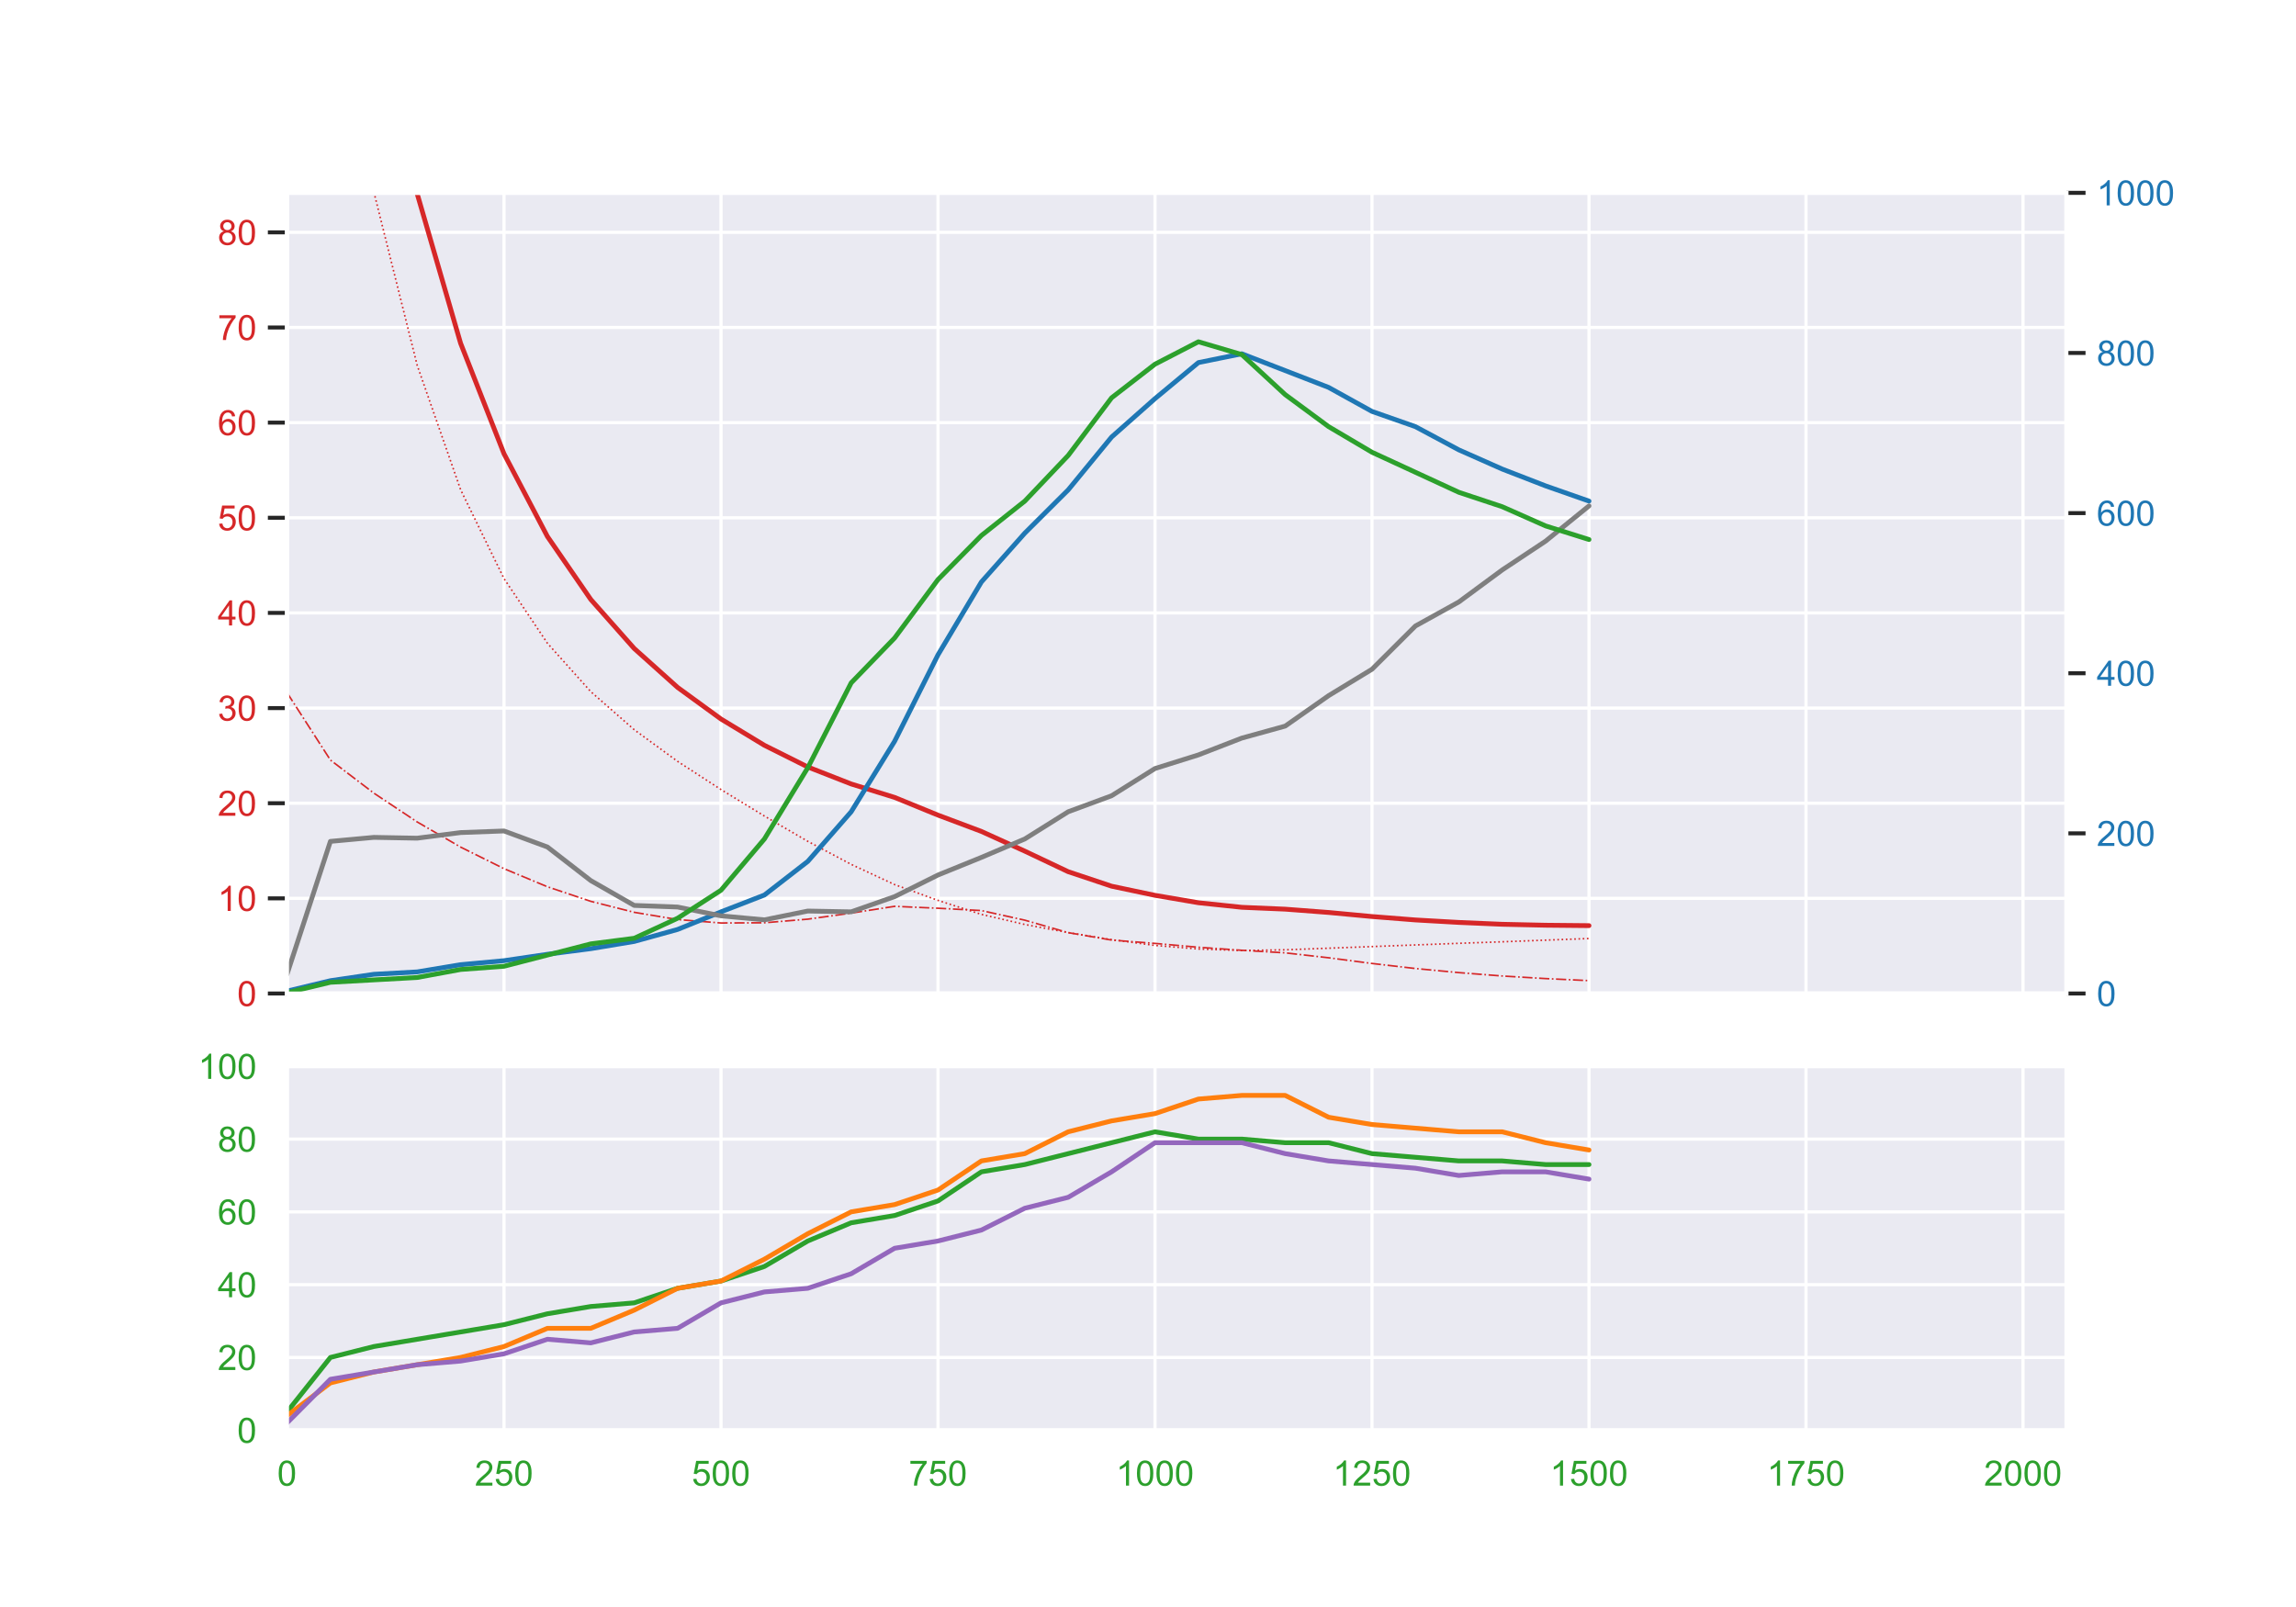 <?xml version="1.0" encoding="utf-8" standalone="no"?>
<!DOCTYPE svg PUBLIC "-//W3C//DTD SVG 1.1//EN"
  "http://www.w3.org/Graphics/SVG/1.1/DTD/svg11.dtd">
<!-- Created with matplotlib (https://matplotlib.org/) -->
<svg height="504pt" version="1.1" viewBox="0 0 720 504" width="720pt" xmlns="http://www.w3.org/2000/svg" xmlns:xlink="http://www.w3.org/1999/xlink">
 <defs>
  <style type="text/css">
*{stroke-linecap:butt;stroke-linejoin:round;white-space:pre;}
  </style>
 </defs>
 <g id="figure_1">
  <g id="patch_1">
   <path d="M 0 504 
L 720 504 
L 720 0 
L 0 0 
z
" style="fill:#ffffff;"/>
  </g>
  <g id="axes_1">
   <g id="patch_2">
    <path d="M 90 311.591 
L 648 311.591 
L 648 60.48 
L 90 60.48 
z
" style="fill:#eaeaf2;"/>
   </g>
   <g id="matplotlib.axis_1">
    <g id="xtick_1">
     <g id="line2d_1">
      <path clip-path="url(#p4b5354a1f8)" d="M 90 311.591 
L 90 60.48 
" style="fill:none;stroke:#ffffff;stroke-linecap:round;"/>
     </g>
    </g>
    <g id="xtick_2">
     <g id="line2d_2">
      <path clip-path="url(#p4b5354a1f8)" d="M 158.049 311.591 
L 158.049 60.48 
" style="fill:none;stroke:#ffffff;stroke-linecap:round;"/>
     </g>
    </g>
    <g id="xtick_3">
     <g id="line2d_3">
      <path clip-path="url(#p4b5354a1f8)" d="M 226.098 311.591 
L 226.098 60.48 
" style="fill:none;stroke:#ffffff;stroke-linecap:round;"/>
     </g>
    </g>
    <g id="xtick_4">
     <g id="line2d_4">
      <path clip-path="url(#p4b5354a1f8)" d="M 294.146 311.591 
L 294.146 60.48 
" style="fill:none;stroke:#ffffff;stroke-linecap:round;"/>
     </g>
    </g>
    <g id="xtick_5">
     <g id="line2d_5">
      <path clip-path="url(#p4b5354a1f8)" d="M 362.195 311.591 
L 362.195 60.48 
" style="fill:none;stroke:#ffffff;stroke-linecap:round;"/>
     </g>
    </g>
    <g id="xtick_6">
     <g id="line2d_6">
      <path clip-path="url(#p4b5354a1f8)" d="M 430.244 311.591 
L 430.244 60.48 
" style="fill:none;stroke:#ffffff;stroke-linecap:round;"/>
     </g>
    </g>
    <g id="xtick_7">
     <g id="line2d_7">
      <path clip-path="url(#p4b5354a1f8)" d="M 498.293 311.591 
L 498.293 60.48 
" style="fill:none;stroke:#ffffff;stroke-linecap:round;"/>
     </g>
    </g>
    <g id="xtick_8">
     <g id="line2d_8">
      <path clip-path="url(#p4b5354a1f8)" d="M 566.341 311.591 
L 566.341 60.48 
" style="fill:none;stroke:#ffffff;stroke-linecap:round;"/>
     </g>
    </g>
    <g id="xtick_9">
     <g id="line2d_9">
      <path clip-path="url(#p4b5354a1f8)" d="M 634.39 311.591 
L 634.39 60.48 
" style="fill:none;stroke:#ffffff;stroke-linecap:round;"/>
     </g>
    </g>
   </g>
   <g id="matplotlib.axis_2">
    <g id="ytick_1">
     <g id="line2d_10">
      <path clip-path="url(#p4b5354a1f8)" d="M 90 311.591 
L 648 311.591 
" style="fill:none;stroke:#ffffff;stroke-linecap:round;"/>
     </g>
     <g id="line2d_11">
      <defs>
       <path d="M 0 0 
L -6 0 
" id="m343a6e1849" style="stroke:#262626;stroke-width:1.25;"/>
      </defs>
      <g>
       <use style="fill:#262626;stroke:#262626;stroke-width:1.25;" x="90" xlink:href="#m343a6e1849" y="311.591"/>
      </g>
     </g>
     <g id="text_1">
      <!-- 0 -->
      <defs>
       <path d="M 4.156 35.297 
Q 4.156 48 6.766 55.734 
Q 9.375 63.484 14.516 67.672 
Q 19.672 71.875 27.484 71.875 
Q 33.25 71.875 37.594 69.547 
Q 41.938 67.234 44.766 62.859 
Q 47.609 58.5 49.219 52.219 
Q 50.828 45.953 50.828 35.297 
Q 50.828 22.703 48.234 14.969 
Q 45.656 7.234 40.5 3 
Q 35.359 -1.219 27.484 -1.219 
Q 17.141 -1.219 11.234 6.203 
Q 4.156 15.141 4.156 35.297 
z
M 13.188 35.297 
Q 13.188 17.672 17.312 11.828 
Q 21.438 6 27.484 6 
Q 33.547 6 37.672 11.859 
Q 41.797 17.719 41.797 35.297 
Q 41.797 52.984 37.672 58.781 
Q 33.547 64.594 27.391 64.594 
Q 21.344 64.594 17.719 59.469 
Q 13.188 52.938 13.188 35.297 
z
" id="ArialMT-48"/>
      </defs>
      <g style="fill:#d62728;" transform="translate(74.383 315.527)scale(0.11 -0.11)">
       <use xlink:href="#ArialMT-48"/>
      </g>
     </g>
    </g>
    <g id="ytick_2">
     <g id="line2d_12">
      <path clip-path="url(#p4b5354a1f8)" d="M 90 281.75 
L 648 281.75 
" style="fill:none;stroke:#ffffff;stroke-linecap:round;"/>
     </g>
     <g id="line2d_13">
      <g>
       <use style="fill:#262626;stroke:#262626;stroke-width:1.25;" x="90" xlink:href="#m343a6e1849" y="281.75"/>
      </g>
     </g>
     <g id="text_2">
      <!-- 10 -->
      <defs>
       <path d="M 37.25 0 
L 28.469 0 
L 28.469 56 
Q 25.297 52.984 20.141 49.953 
Q 14.984 46.922 10.891 45.406 
L 10.891 53.906 
Q 18.266 57.375 23.781 62.297 
Q 29.297 67.234 31.594 71.875 
L 37.25 71.875 
z
" id="ArialMT-49"/>
      </defs>
      <g style="fill:#d62728;" transform="translate(68.266 285.687)scale(0.11 -0.11)">
       <use xlink:href="#ArialMT-49"/>
       <use x="55.615" xlink:href="#ArialMT-48"/>
      </g>
     </g>
    </g>
    <g id="ytick_3">
     <g id="line2d_14">
      <path clip-path="url(#p4b5354a1f8)" d="M 90 251.91 
L 648 251.91 
" style="fill:none;stroke:#ffffff;stroke-linecap:round;"/>
     </g>
     <g id="line2d_15">
      <g>
       <use style="fill:#262626;stroke:#262626;stroke-width:1.25;" x="90" xlink:href="#m343a6e1849" y="251.91"/>
      </g>
     </g>
     <g id="text_3">
      <!-- 20 -->
      <defs>
       <path d="M 50.344 8.453 
L 50.344 0 
L 3.031 0 
Q 2.938 3.172 4.047 6.109 
Q 5.859 10.938 9.828 15.625 
Q 13.812 20.312 21.344 26.469 
Q 33.016 36.031 37.109 41.625 
Q 41.219 47.219 41.219 52.203 
Q 41.219 57.422 37.469 61 
Q 33.734 64.594 27.734 64.594 
Q 21.391 64.594 17.578 60.781 
Q 13.766 56.984 13.719 50.25 
L 4.688 51.172 
Q 5.609 61.281 11.656 66.578 
Q 17.719 71.875 27.938 71.875 
Q 38.234 71.875 44.234 66.156 
Q 50.25 60.453 50.25 52 
Q 50.25 47.703 48.484 43.547 
Q 46.734 39.406 42.656 34.812 
Q 38.578 30.219 29.109 22.219 
Q 21.188 15.578 18.938 13.203 
Q 16.703 10.844 15.234 8.453 
z
" id="ArialMT-50"/>
      </defs>
      <g style="fill:#d62728;" transform="translate(68.266 255.846)scale(0.11 -0.11)">
       <use xlink:href="#ArialMT-50"/>
       <use x="55.615" xlink:href="#ArialMT-48"/>
      </g>
     </g>
    </g>
    <g id="ytick_4">
     <g id="line2d_16">
      <path clip-path="url(#p4b5354a1f8)" d="M 90 222.069 
L 648 222.069 
" style="fill:none;stroke:#ffffff;stroke-linecap:round;"/>
     </g>
     <g id="line2d_17">
      <g>
       <use style="fill:#262626;stroke:#262626;stroke-width:1.25;" x="90" xlink:href="#m343a6e1849" y="222.069"/>
      </g>
     </g>
     <g id="text_4">
      <!-- 30 -->
      <defs>
       <path d="M 4.203 18.891 
L 12.984 20.062 
Q 14.5 12.594 18.141 9.297 
Q 21.781 6 27 6 
Q 33.203 6 37.469 10.297 
Q 41.75 14.594 41.75 20.953 
Q 41.75 27 37.797 30.922 
Q 33.844 34.859 27.734 34.859 
Q 25.25 34.859 21.531 33.891 
L 22.516 41.609 
Q 23.391 41.5 23.922 41.5 
Q 29.547 41.5 34.031 44.422 
Q 38.531 47.359 38.531 53.469 
Q 38.531 58.297 35.25 61.469 
Q 31.984 64.656 26.812 64.656 
Q 21.688 64.656 18.266 61.422 
Q 14.844 58.203 13.875 51.766 
L 5.078 53.328 
Q 6.688 62.156 12.391 67.016 
Q 18.109 71.875 26.609 71.875 
Q 32.469 71.875 37.391 69.359 
Q 42.328 66.844 44.938 62.5 
Q 47.562 58.156 47.562 53.266 
Q 47.562 48.641 45.062 44.828 
Q 42.578 41.016 37.703 38.766 
Q 44.047 37.312 47.562 32.688 
Q 51.078 28.078 51.078 21.141 
Q 51.078 11.766 44.234 5.25 
Q 37.406 -1.266 26.953 -1.266 
Q 17.531 -1.266 11.297 4.344 
Q 5.078 9.969 4.203 18.891 
z
" id="ArialMT-51"/>
      </defs>
      <g style="fill:#d62728;" transform="translate(68.266 226.006)scale(0.11 -0.11)">
       <use xlink:href="#ArialMT-51"/>
       <use x="55.615" xlink:href="#ArialMT-48"/>
      </g>
     </g>
    </g>
    <g id="ytick_5">
     <g id="line2d_18">
      <path clip-path="url(#p4b5354a1f8)" d="M 90 192.229 
L 648 192.229 
" style="fill:none;stroke:#ffffff;stroke-linecap:round;"/>
     </g>
     <g id="line2d_19">
      <g>
       <use style="fill:#262626;stroke:#262626;stroke-width:1.25;" x="90" xlink:href="#m343a6e1849" y="192.229"/>
      </g>
     </g>
     <g id="text_5">
      <!-- 40 -->
      <defs>
       <path d="M 32.328 0 
L 32.328 17.141 
L 1.266 17.141 
L 1.266 25.203 
L 33.938 71.578 
L 41.109 71.578 
L 41.109 25.203 
L 50.781 25.203 
L 50.781 17.141 
L 41.109 17.141 
L 41.109 0 
z
M 32.328 25.203 
L 32.328 57.469 
L 9.906 25.203 
z
" id="ArialMT-52"/>
      </defs>
      <g style="fill:#d62728;" transform="translate(68.266 196.166)scale(0.11 -0.11)">
       <use xlink:href="#ArialMT-52"/>
       <use x="55.615" xlink:href="#ArialMT-48"/>
      </g>
     </g>
    </g>
    <g id="ytick_6">
     <g id="line2d_20">
      <path clip-path="url(#p4b5354a1f8)" d="M 90 162.388 
L 648 162.388 
" style="fill:none;stroke:#ffffff;stroke-linecap:round;"/>
     </g>
     <g id="line2d_21">
      <g>
       <use style="fill:#262626;stroke:#262626;stroke-width:1.25;" x="90" xlink:href="#m343a6e1849" y="162.388"/>
      </g>
     </g>
     <g id="text_6">
      <!-- 50 -->
      <defs>
       <path d="M 4.156 18.75 
L 13.375 19.531 
Q 14.406 12.797 18.141 9.391 
Q 21.875 6 27.156 6 
Q 33.5 6 37.891 10.781 
Q 42.281 15.578 42.281 23.484 
Q 42.281 31 38.062 35.344 
Q 33.844 39.703 27 39.703 
Q 22.75 39.703 19.328 37.766 
Q 15.922 35.844 13.969 32.766 
L 5.719 33.844 
L 12.641 70.609 
L 48.25 70.609 
L 48.25 62.203 
L 19.672 62.203 
L 15.828 42.969 
Q 22.266 47.469 29.344 47.469 
Q 38.719 47.469 45.156 40.969 
Q 51.609 34.469 51.609 24.266 
Q 51.609 14.547 45.953 7.469 
Q 39.062 -1.219 27.156 -1.219 
Q 17.391 -1.219 11.203 4.25 
Q 5.031 9.719 4.156 18.75 
z
" id="ArialMT-53"/>
      </defs>
      <g style="fill:#d62728;" transform="translate(68.266 166.325)scale(0.11 -0.11)">
       <use xlink:href="#ArialMT-53"/>
       <use x="55.615" xlink:href="#ArialMT-48"/>
      </g>
     </g>
    </g>
    <g id="ytick_7">
     <g id="line2d_22">
      <path clip-path="url(#p4b5354a1f8)" d="M 90 132.548 
L 648 132.548 
" style="fill:none;stroke:#ffffff;stroke-linecap:round;"/>
     </g>
     <g id="line2d_23">
      <g>
       <use style="fill:#262626;stroke:#262626;stroke-width:1.25;" x="90" xlink:href="#m343a6e1849" y="132.548"/>
      </g>
     </g>
     <g id="text_7">
      <!-- 60 -->
      <defs>
       <path d="M 49.75 54.047 
L 41.016 53.375 
Q 39.844 58.547 37.703 60.891 
Q 34.125 64.656 28.906 64.656 
Q 24.703 64.656 21.531 62.312 
Q 17.391 59.281 14.984 53.469 
Q 12.594 47.656 12.5 36.922 
Q 15.672 41.75 20.266 44.094 
Q 24.859 46.438 29.891 46.438 
Q 38.672 46.438 44.844 39.969 
Q 51.031 33.5 51.031 23.25 
Q 51.031 16.5 48.125 10.719 
Q 45.219 4.938 40.141 1.859 
Q 35.062 -1.219 28.609 -1.219 
Q 17.625 -1.219 10.688 6.859 
Q 3.766 14.938 3.766 33.5 
Q 3.766 54.25 11.422 63.672 
Q 18.109 71.875 29.438 71.875 
Q 37.891 71.875 43.281 67.141 
Q 48.688 62.406 49.75 54.047 
z
M 13.875 23.188 
Q 13.875 18.656 15.797 14.5 
Q 17.719 10.359 21.188 8.172 
Q 24.656 6 28.469 6 
Q 34.031 6 38.031 10.484 
Q 42.047 14.984 42.047 22.703 
Q 42.047 30.125 38.078 34.391 
Q 34.125 38.672 28.125 38.672 
Q 22.172 38.672 18.016 34.391 
Q 13.875 30.125 13.875 23.188 
z
" id="ArialMT-54"/>
      </defs>
      <g style="fill:#d62728;" transform="translate(68.266 136.485)scale(0.11 -0.11)">
       <use xlink:href="#ArialMT-54"/>
       <use x="55.615" xlink:href="#ArialMT-48"/>
      </g>
     </g>
    </g>
    <g id="ytick_8">
     <g id="line2d_24">
      <path clip-path="url(#p4b5354a1f8)" d="M 90 102.707 
L 648 102.707 
" style="fill:none;stroke:#ffffff;stroke-linecap:round;"/>
     </g>
     <g id="line2d_25">
      <g>
       <use style="fill:#262626;stroke:#262626;stroke-width:1.25;" x="90" xlink:href="#m343a6e1849" y="102.707"/>
      </g>
     </g>
     <g id="text_8">
      <!-- 70 -->
      <defs>
       <path d="M 4.734 62.203 
L 4.734 70.656 
L 51.078 70.656 
L 51.078 63.812 
Q 44.234 56.547 37.516 44.484 
Q 30.812 32.422 27.156 19.672 
Q 24.516 10.688 23.781 0 
L 14.75 0 
Q 14.891 8.453 18.062 20.406 
Q 21.234 32.375 27.172 43.484 
Q 33.109 54.594 39.797 62.203 
z
" id="ArialMT-55"/>
      </defs>
      <g style="fill:#d62728;" transform="translate(68.266 106.644)scale(0.11 -0.11)">
       <use xlink:href="#ArialMT-55"/>
       <use x="55.615" xlink:href="#ArialMT-48"/>
      </g>
     </g>
    </g>
    <g id="ytick_9">
     <g id="line2d_26">
      <path clip-path="url(#p4b5354a1f8)" d="M 90 72.867 
L 648 72.867 
" style="fill:none;stroke:#ffffff;stroke-linecap:round;"/>
     </g>
     <g id="line2d_27">
      <g>
       <use style="fill:#262626;stroke:#262626;stroke-width:1.25;" x="90" xlink:href="#m343a6e1849" y="72.867"/>
      </g>
     </g>
     <g id="text_9">
      <!-- 80 -->
      <defs>
       <path d="M 17.672 38.812 
Q 12.203 40.828 9.562 44.531 
Q 6.938 48.25 6.938 53.422 
Q 6.938 61.234 12.547 66.547 
Q 18.172 71.875 27.484 71.875 
Q 36.859 71.875 42.578 66.422 
Q 48.297 60.984 48.297 53.172 
Q 48.297 48.188 45.672 44.5 
Q 43.062 40.828 37.75 38.812 
Q 44.344 36.672 47.781 31.875 
Q 51.219 27.094 51.219 20.453 
Q 51.219 11.281 44.719 5.031 
Q 38.234 -1.219 27.641 -1.219 
Q 17.047 -1.219 10.547 5.047 
Q 4.047 11.328 4.047 20.703 
Q 4.047 27.688 7.594 32.391 
Q 11.141 37.109 17.672 38.812 
z
M 15.922 53.719 
Q 15.922 48.641 19.188 45.406 
Q 22.469 42.188 27.688 42.188 
Q 32.766 42.188 36.016 45.375 
Q 39.266 48.578 39.266 53.219 
Q 39.266 58.062 35.906 61.359 
Q 32.562 64.656 27.594 64.656 
Q 22.562 64.656 19.234 61.422 
Q 15.922 58.203 15.922 53.719 
z
M 13.094 20.656 
Q 13.094 16.891 14.875 13.375 
Q 16.656 9.859 20.172 7.922 
Q 23.688 6 27.734 6 
Q 34.031 6 38.125 10.047 
Q 42.234 14.109 42.234 20.359 
Q 42.234 26.703 38.016 30.859 
Q 33.797 35.016 27.438 35.016 
Q 21.234 35.016 17.156 30.906 
Q 13.094 26.812 13.094 20.656 
z
" id="ArialMT-56"/>
      </defs>
      <g style="fill:#d62728;" transform="translate(68.266 76.804)scale(0.11 -0.11)">
       <use xlink:href="#ArialMT-56"/>
       <use x="55.615" xlink:href="#ArialMT-48"/>
      </g>
     </g>
    </g>
   </g>
   <g id="line2d_28">
    <path clip-path="url(#p4b5354a1f8)" d="M 117.589 -1 
L 130.829 60.778 
L 144.439 107.655 
L 158.049 142.31 
L 171.659 168.251 
L 185.268 188.018 
L 198.878 203.383 
L 212.488 215.592 
L 226.098 225.509 
L 239.707 233.75 
L 253.317 240.548 
L 266.927 245.875 
L 280.537 250.088 
L 294.146 255.648 
L 307.756 260.758 
L 321.366 266.942 
L 334.976 273.391 
L 348.585 277.935 
L 362.195 280.8 
L 375.805 283.124 
L 389.415 284.558 
L 403.024 285.138 
L 416.634 286.175 
L 430.244 287.45 
L 443.854 288.523 
L 457.463 289.298 
L 471.073 289.88 
L 484.683 290.176 
L 498.293 290.306 
" style="fill:none;stroke:#d62728;stroke-linecap:round;stroke-width:1.5;"/>
   </g>
   <g id="line2d_29">
    <path clip-path="url(#p4b5354a1f8)" d="M 105.889 -1 
L 117.22 60.127 
L 130.829 114.582 
L 144.439 153.577 
L 158.049 181.463 
L 171.659 201.732 
L 185.268 216.927 
L 198.878 228.85 
L 212.488 238.786 
L 226.098 247.624 
L 239.707 255.933 
L 253.317 263.865 
L 266.927 271.087 
L 280.537 277.427 
L 294.146 282.389 
L 307.756 286.774 
L 321.366 289.94 
L 334.976 292.477 
L 348.585 294.695 
L 362.195 296.513 
L 375.805 297.632 
L 389.415 298.112 
L 403.024 297.887 
L 416.634 297.382 
L 430.244 296.872 
L 443.854 296.363 
L 457.463 295.851 
L 471.073 295.373 
L 484.683 294.856 
L 498.293 294.346 
" style="fill:none;stroke:#d62728;stroke-dasharray:0.5,0.825;stroke-dashoffset:0;stroke-width:0.5;"/>
   </g>
   <g id="line2d_30">
    <path clip-path="url(#p4b5354a1f8)" d="M 90 217.222 
L 103.61 238.371 
L 117.22 248.737 
L 130.829 257.787 
L 144.439 265.669 
L 158.049 272.437 
L 171.659 278.11 
L 185.268 282.682 
L 198.878 286.123 
L 212.488 288.396 
L 226.098 289.475 
L 239.707 289.407 
L 253.317 288.274 
L 266.927 286.379 
L 280.537 284.252 
L 294.146 284.849 
L 307.756 285.575 
L 321.366 288.592 
L 334.976 292.504 
L 348.585 294.83 
L 362.195 295.878 
L 375.805 297.083 
L 389.415 298.036 
L 403.024 298.842 
L 416.634 300.383 
L 430.244 302.169 
L 443.854 303.751 
L 457.463 305.037 
L 471.073 306.098 
L 484.683 306.911 
L 498.293 307.551 
" style="fill:none;stroke:#d62728;stroke-dasharray:3.2,0.8,0.5,0.8;stroke-dashoffset:0;stroke-width:0.5;"/>
   </g>
   <g id="patch_3">
    <path d="M 90 311.591 
L 90 60.48 
" style="fill:none;stroke:#ffffff;stroke-linecap:square;stroke-linejoin:miter;stroke-width:1.25;"/>
   </g>
   <g id="patch_4">
    <path d="M 648 311.591 
L 648 60.48 
" style="fill:none;stroke:#ffffff;stroke-linecap:square;stroke-linejoin:miter;stroke-width:1.25;"/>
   </g>
   <g id="patch_5">
    <path d="M 90 311.591 
L 648 311.591 
" style="fill:none;stroke:#ffffff;stroke-linecap:square;stroke-linejoin:miter;stroke-width:1.25;"/>
   </g>
   <g id="patch_6">
    <path d="M 90 60.48 
L 648 60.48 
" style="fill:none;stroke:#ffffff;stroke-linecap:square;stroke-linejoin:miter;stroke-width:1.25;"/>
   </g>
  </g>
  <g id="axes_2">
   <g id="matplotlib.axis_3">
    <g id="ytick_10">
     <g id="line2d_31">
      <defs>
       <path d="M 0 0 
L 6 0 
" id="ma602eae05c" style="stroke:#262626;stroke-width:1.25;"/>
      </defs>
      <g>
       <use style="fill:#262626;stroke:#262626;stroke-width:1.25;" x="648" xlink:href="#ma602eae05c" y="311.591"/>
      </g>
     </g>
     <g id="text_10">
      <!-- 0 -->
      <g style="fill:#1f77b4;" transform="translate(657.5 315.527)scale(0.11 -0.11)">
       <use xlink:href="#ArialMT-48"/>
      </g>
     </g>
    </g>
    <g id="ytick_11">
     <g id="line2d_32">
      <g>
       <use style="fill:#262626;stroke:#262626;stroke-width:1.25;" x="648" xlink:href="#ma602eae05c" y="261.368"/>
      </g>
     </g>
     <g id="text_11">
      <!-- 200 -->
      <g style="fill:#1f77b4;" transform="translate(657.5 265.305)scale(0.11 -0.11)">
       <use xlink:href="#ArialMT-50"/>
       <use x="55.615" xlink:href="#ArialMT-48"/>
       <use x="111.23" xlink:href="#ArialMT-48"/>
      </g>
     </g>
    </g>
    <g id="ytick_12">
     <g id="line2d_33">
      <g>
       <use style="fill:#262626;stroke:#262626;stroke-width:1.25;" x="648" xlink:href="#ma602eae05c" y="211.146"/>
      </g>
     </g>
     <g id="text_12">
      <!-- 400 -->
      <g style="fill:#1f77b4;" transform="translate(657.5 215.083)scale(0.11 -0.11)">
       <use xlink:href="#ArialMT-52"/>
       <use x="55.615" xlink:href="#ArialMT-48"/>
       <use x="111.23" xlink:href="#ArialMT-48"/>
      </g>
     </g>
    </g>
    <g id="ytick_13">
     <g id="line2d_34">
      <g>
       <use style="fill:#262626;stroke:#262626;stroke-width:1.25;" x="648" xlink:href="#ma602eae05c" y="160.924"/>
      </g>
     </g>
     <g id="text_13">
      <!-- 600 -->
      <g style="fill:#1f77b4;" transform="translate(657.5 164.861)scale(0.11 -0.11)">
       <use xlink:href="#ArialMT-54"/>
       <use x="55.615" xlink:href="#ArialMT-48"/>
       <use x="111.23" xlink:href="#ArialMT-48"/>
      </g>
     </g>
    </g>
    <g id="ytick_14">
     <g id="line2d_35">
      <g>
       <use style="fill:#262626;stroke:#262626;stroke-width:1.25;" x="648" xlink:href="#ma602eae05c" y="110.702"/>
      </g>
     </g>
     <g id="text_14">
      <!-- 800 -->
      <g style="fill:#1f77b4;" transform="translate(657.5 114.639)scale(0.11 -0.11)">
       <use xlink:href="#ArialMT-56"/>
       <use x="55.615" xlink:href="#ArialMT-48"/>
       <use x="111.23" xlink:href="#ArialMT-48"/>
      </g>
     </g>
    </g>
    <g id="ytick_15">
     <g id="line2d_36">
      <g>
       <use style="fill:#262626;stroke:#262626;stroke-width:1.25;" x="648" xlink:href="#ma602eae05c" y="60.48"/>
      </g>
     </g>
     <g id="text_15">
      <!-- 1000 -->
      <g style="fill:#1f77b4;" transform="translate(657.5 64.417)scale(0.11 -0.11)">
       <use xlink:href="#ArialMT-49"/>
       <use x="55.615" xlink:href="#ArialMT-48"/>
       <use x="111.23" xlink:href="#ArialMT-48"/>
       <use x="166.846" xlink:href="#ArialMT-48"/>
      </g>
     </g>
    </g>
   </g>
   <g id="line2d_37">
    <path clip-path="url(#p4b5354a1f8)" d="M 90 310.837 
L 103.61 307.573 
L 117.22 305.564 
L 130.829 304.811 
L 144.439 302.551 
L 158.049 301.295 
L 171.659 299.286 
L 185.268 297.528 
L 198.878 295.268 
L 212.488 291.502 
L 226.098 285.977 
L 239.707 280.704 
L 253.317 270.157 
L 266.927 254.588 
L 280.537 232.491 
L 294.146 205.371 
L 307.756 182.52 
L 321.366 167.202 
L 334.976 153.642 
L 348.585 137.069 
L 362.195 125.015 
L 375.805 113.715 
L 389.415 110.953 
L 403.024 116.227 
L 416.634 121.5 
L 430.244 129.033 
L 443.854 133.804 
L 457.463 141.086 
L 471.073 147.113 
L 484.683 152.386 
L 498.293 157.158 
" style="fill:none;stroke:#1f77b4;stroke-linecap:round;stroke-width:1.5;"/>
   </g>
   <g id="line2d_38">
    <path clip-path="url(#p4b5354a1f8)" d="M 90 305.564 
L 103.61 263.88 
L 117.22 262.624 
L 130.829 262.875 
L 144.439 261.117 
L 158.049 260.615 
L 171.659 265.637 
L 185.268 276.184 
L 198.878 283.968 
L 212.488 284.471 
L 226.098 287.233 
L 239.707 288.488 
L 253.317 285.726 
L 266.927 285.977 
L 280.537 281.206 
L 294.146 274.426 
L 307.756 268.902 
L 321.366 263.126 
L 334.976 254.588 
L 348.585 249.566 
L 362.195 241.029 
L 375.805 236.76 
L 389.415 231.486 
L 403.024 227.72 
L 416.634 218.177 
L 430.244 209.891 
L 443.854 196.331 
L 457.463 188.798 
L 471.073 178.753 
L 484.683 169.713 
L 498.293 158.664 
" style="fill:none;stroke:#7f7f7f;stroke-linecap:round;stroke-width:1.5;"/>
   </g>
   <g id="line2d_39">
    <path clip-path="url(#p4b5354a1f8)" d="M 90 311.339 
L 103.61 308.075 
L 117.22 307.322 
L 130.829 306.568 
L 144.439 304.057 
L 158.049 303.053 
L 171.659 299.537 
L 185.268 296.022 
L 198.878 294.264 
L 212.488 287.986 
L 226.098 279.197 
L 239.707 263.126 
L 253.317 240.777 
L 266.927 214.16 
L 280.537 200.097 
L 294.146 181.766 
L 307.756 167.955 
L 321.366 157.158 
L 334.976 142.844 
L 348.585 124.764 
L 362.195 114.218 
L 375.805 107.187 
L 389.415 111.204 
L 403.024 123.76 
L 416.634 133.804 
L 430.244 141.84 
L 443.854 148.118 
L 457.463 154.395 
L 471.073 158.915 
L 484.683 164.942 
L 498.293 169.211 
" style="fill:none;stroke:#2ca02c;stroke-linecap:round;stroke-width:1.5;"/>
   </g>
   <g id="patch_7">
    <path d="M 90 311.591 
L 90 60.48 
" style="fill:none;stroke:#ffffff;stroke-linecap:square;stroke-linejoin:miter;stroke-width:1.25;"/>
   </g>
   <g id="patch_8">
    <path d="M 648 311.591 
L 648 60.48 
" style="fill:none;stroke:#ffffff;stroke-linecap:square;stroke-linejoin:miter;stroke-width:1.25;"/>
   </g>
   <g id="patch_9">
    <path d="M 90 311.591 
L 648 311.591 
" style="fill:none;stroke:#ffffff;stroke-linecap:square;stroke-linejoin:miter;stroke-width:1.25;"/>
   </g>
   <g id="patch_10">
    <path d="M 90 60.48 
L 648 60.48 
" style="fill:none;stroke:#ffffff;stroke-linecap:square;stroke-linejoin:miter;stroke-width:1.25;"/>
   </g>
  </g>
  <g id="axes_3">
   <g id="patch_11">
    <path d="M 90 448.56 
L 648 448.56 
L 648 334.419 
L 90 334.419 
z
" style="fill:#eaeaf2;"/>
   </g>
   <g id="matplotlib.axis_4">
    <g id="xtick_10">
     <g id="line2d_40">
      <path clip-path="url(#pa6aa641454)" d="M 90 448.56 
L 90 334.419 
" style="fill:none;stroke:#ffffff;stroke-linecap:round;"/>
     </g>
     <g id="text_16">
      <!-- 0 -->
      <g style="fill:#2ca02c;" transform="translate(86.941 465.934)scale(0.11 -0.11)">
       <use xlink:href="#ArialMT-48"/>
      </g>
     </g>
    </g>
    <g id="xtick_11">
     <g id="line2d_41">
      <path clip-path="url(#pa6aa641454)" d="M 158.049 448.56 
L 158.049 334.419 
" style="fill:none;stroke:#ffffff;stroke-linecap:round;"/>
     </g>
     <g id="text_17">
      <!-- 250 -->
      <g style="fill:#2ca02c;" transform="translate(148.873 465.934)scale(0.11 -0.11)">
       <use xlink:href="#ArialMT-50"/>
       <use x="55.615" xlink:href="#ArialMT-53"/>
       <use x="111.23" xlink:href="#ArialMT-48"/>
      </g>
     </g>
    </g>
    <g id="xtick_12">
     <g id="line2d_42">
      <path clip-path="url(#pa6aa641454)" d="M 226.098 448.56 
L 226.098 334.419 
" style="fill:none;stroke:#ffffff;stroke-linecap:round;"/>
     </g>
     <g id="text_18">
      <!-- 500 -->
      <g style="fill:#2ca02c;" transform="translate(216.922 465.934)scale(0.11 -0.11)">
       <use xlink:href="#ArialMT-53"/>
       <use x="55.615" xlink:href="#ArialMT-48"/>
       <use x="111.23" xlink:href="#ArialMT-48"/>
      </g>
     </g>
    </g>
    <g id="xtick_13">
     <g id="line2d_43">
      <path clip-path="url(#pa6aa641454)" d="M 294.146 448.56 
L 294.146 334.419 
" style="fill:none;stroke:#ffffff;stroke-linecap:round;"/>
     </g>
     <g id="text_19">
      <!-- 750 -->
      <g style="fill:#2ca02c;" transform="translate(284.971 465.934)scale(0.11 -0.11)">
       <use xlink:href="#ArialMT-55"/>
       <use x="55.615" xlink:href="#ArialMT-53"/>
       <use x="111.23" xlink:href="#ArialMT-48"/>
      </g>
     </g>
    </g>
    <g id="xtick_14">
     <g id="line2d_44">
      <path clip-path="url(#pa6aa641454)" d="M 362.195 448.56 
L 362.195 334.419 
" style="fill:none;stroke:#ffffff;stroke-linecap:round;"/>
     </g>
     <g id="text_20">
      <!-- 1000 -->
      <g style="fill:#2ca02c;" transform="translate(349.961 465.934)scale(0.11 -0.11)">
       <use xlink:href="#ArialMT-49"/>
       <use x="55.615" xlink:href="#ArialMT-48"/>
       <use x="111.23" xlink:href="#ArialMT-48"/>
       <use x="166.846" xlink:href="#ArialMT-48"/>
      </g>
     </g>
    </g>
    <g id="xtick_15">
     <g id="line2d_45">
      <path clip-path="url(#pa6aa641454)" d="M 430.244 448.56 
L 430.244 334.419 
" style="fill:none;stroke:#ffffff;stroke-linecap:round;"/>
     </g>
     <g id="text_21">
      <!-- 1250 -->
      <g style="fill:#2ca02c;" transform="translate(418.01 465.934)scale(0.11 -0.11)">
       <use xlink:href="#ArialMT-49"/>
       <use x="55.615" xlink:href="#ArialMT-50"/>
       <use x="111.23" xlink:href="#ArialMT-53"/>
       <use x="166.846" xlink:href="#ArialMT-48"/>
      </g>
     </g>
    </g>
    <g id="xtick_16">
     <g id="line2d_46">
      <path clip-path="url(#pa6aa641454)" d="M 498.293 448.56 
L 498.293 334.419 
" style="fill:none;stroke:#ffffff;stroke-linecap:round;"/>
     </g>
     <g id="text_22">
      <!-- 1500 -->
      <g style="fill:#2ca02c;" transform="translate(486.059 465.934)scale(0.11 -0.11)">
       <use xlink:href="#ArialMT-49"/>
       <use x="55.615" xlink:href="#ArialMT-53"/>
       <use x="111.23" xlink:href="#ArialMT-48"/>
       <use x="166.846" xlink:href="#ArialMT-48"/>
      </g>
     </g>
    </g>
    <g id="xtick_17">
     <g id="line2d_47">
      <path clip-path="url(#pa6aa641454)" d="M 566.341 448.56 
L 566.341 334.419 
" style="fill:none;stroke:#ffffff;stroke-linecap:round;"/>
     </g>
     <g id="text_23">
      <!-- 1750 -->
      <g style="fill:#2ca02c;" transform="translate(554.107 465.934)scale(0.11 -0.11)">
       <use xlink:href="#ArialMT-49"/>
       <use x="55.615" xlink:href="#ArialMT-55"/>
       <use x="111.23" xlink:href="#ArialMT-53"/>
       <use x="166.846" xlink:href="#ArialMT-48"/>
      </g>
     </g>
    </g>
    <g id="xtick_18">
     <g id="line2d_48">
      <path clip-path="url(#pa6aa641454)" d="M 634.39 448.56 
L 634.39 334.419 
" style="fill:none;stroke:#ffffff;stroke-linecap:round;"/>
     </g>
     <g id="text_24">
      <!-- 2000 -->
      <g style="fill:#2ca02c;" transform="translate(622.156 465.934)scale(0.11 -0.11)">
       <use xlink:href="#ArialMT-50"/>
       <use x="55.615" xlink:href="#ArialMT-48"/>
       <use x="111.23" xlink:href="#ArialMT-48"/>
       <use x="166.846" xlink:href="#ArialMT-48"/>
      </g>
     </g>
    </g>
   </g>
   <g id="matplotlib.axis_5">
    <g id="ytick_16">
     <g id="line2d_49">
      <path clip-path="url(#pa6aa641454)" d="M 90 448.56 
L 648 448.56 
" style="fill:none;stroke:#ffffff;stroke-linecap:round;"/>
     </g>
     <g id="text_25">
      <!-- 0 -->
      <g style="fill:#2ca02c;" transform="translate(74.383 452.497)scale(0.11 -0.11)">
       <use xlink:href="#ArialMT-48"/>
      </g>
     </g>
    </g>
    <g id="ytick_17">
     <g id="line2d_50">
      <path clip-path="url(#pa6aa641454)" d="M 90 425.732 
L 648 425.732 
" style="fill:none;stroke:#ffffff;stroke-linecap:round;"/>
     </g>
     <g id="text_26">
      <!-- 20 -->
      <g style="fill:#2ca02c;" transform="translate(68.266 429.669)scale(0.11 -0.11)">
       <use xlink:href="#ArialMT-50"/>
       <use x="55.615" xlink:href="#ArialMT-48"/>
      </g>
     </g>
    </g>
    <g id="ytick_18">
     <g id="line2d_51">
      <path clip-path="url(#pa6aa641454)" d="M 90 402.904 
L 648 402.904 
" style="fill:none;stroke:#ffffff;stroke-linecap:round;"/>
     </g>
     <g id="text_27">
      <!-- 40 -->
      <g style="fill:#2ca02c;" transform="translate(68.266 406.84)scale(0.11 -0.11)">
       <use xlink:href="#ArialMT-52"/>
       <use x="55.615" xlink:href="#ArialMT-48"/>
      </g>
     </g>
    </g>
    <g id="ytick_19">
     <g id="line2d_52">
      <path clip-path="url(#pa6aa641454)" d="M 90 380.075 
L 648 380.075 
" style="fill:none;stroke:#ffffff;stroke-linecap:round;"/>
     </g>
     <g id="text_28">
      <!-- 60 -->
      <g style="fill:#2ca02c;" transform="translate(68.266 384.012)scale(0.11 -0.11)">
       <use xlink:href="#ArialMT-54"/>
       <use x="55.615" xlink:href="#ArialMT-48"/>
      </g>
     </g>
    </g>
    <g id="ytick_20">
     <g id="line2d_53">
      <path clip-path="url(#pa6aa641454)" d="M 90 357.247 
L 648 357.247 
" style="fill:none;stroke:#ffffff;stroke-linecap:round;"/>
     </g>
     <g id="text_29">
      <!-- 80 -->
      <g style="fill:#2ca02c;" transform="translate(68.266 361.184)scale(0.11 -0.11)">
       <use xlink:href="#ArialMT-56"/>
       <use x="55.615" xlink:href="#ArialMT-48"/>
      </g>
     </g>
    </g>
    <g id="ytick_21">
     <g id="line2d_54">
      <path clip-path="url(#pa6aa641454)" d="M 90 334.419 
L 648 334.419 
" style="fill:none;stroke:#ffffff;stroke-linecap:round;"/>
     </g>
     <g id="text_30">
      <!-- 100 -->
      <g style="fill:#2ca02c;" transform="translate(62.149 338.356)scale(0.11 -0.11)">
       <use xlink:href="#ArialMT-49"/>
       <use x="55.615" xlink:href="#ArialMT-48"/>
       <use x="111.23" xlink:href="#ArialMT-48"/>
      </g>
     </g>
    </g>
   </g>
   <g id="line2d_55">
    <path clip-path="url(#pa6aa641454)" d="M 90 442.853 
L 103.61 425.732 
L 117.22 422.308 
L 130.829 420.025 
L 144.439 417.742 
L 158.049 415.459 
L 171.659 412.035 
L 185.268 409.752 
L 198.878 408.611 
L 212.488 404.045 
L 226.098 401.762 
L 239.707 397.196 
L 253.317 389.207 
L 266.927 383.5 
L 280.537 381.217 
L 294.146 376.651 
L 307.756 367.52 
L 321.366 365.237 
L 334.976 361.813 
L 348.585 358.388 
L 362.195 354.964 
L 375.805 357.247 
L 389.415 357.247 
L 403.024 358.388 
L 416.634 358.388 
L 430.244 361.813 
L 443.854 362.954 
L 457.463 364.096 
L 471.073 364.096 
L 484.683 365.237 
L 498.293 365.237 
" style="fill:none;stroke:#2ca02c;stroke-linecap:round;stroke-width:1.5;"/>
   </g>
   <g id="line2d_56">
    <path clip-path="url(#pa6aa641454)" d="M 90 443.994 
L 103.61 433.722 
L 117.22 430.297 
L 130.829 428.015 
L 144.439 425.732 
L 158.049 422.308 
L 171.659 416.6 
L 185.268 416.6 
L 198.878 410.893 
L 212.488 404.045 
L 226.098 401.762 
L 239.707 394.914 
L 253.317 386.924 
L 266.927 380.075 
L 280.537 377.792 
L 294.146 373.227 
L 307.756 364.096 
L 321.366 361.813 
L 334.976 354.964 
L 348.585 351.54 
L 362.195 349.257 
L 375.805 344.692 
L 389.415 343.55 
L 403.024 343.55 
L 416.634 350.399 
L 430.244 352.681 
L 443.854 353.823 
L 457.463 354.964 
L 471.073 354.964 
L 484.683 358.388 
L 498.293 360.671 
" style="fill:none;stroke:#ff7f0e;stroke-linecap:round;stroke-width:1.5;"/>
   </g>
   <g id="line2d_57">
    <path clip-path="url(#pa6aa641454)" d="M 90 446.277 
L 103.61 432.58 
L 117.22 430.297 
L 130.829 428.015 
L 144.439 426.873 
L 158.049 424.59 
L 171.659 420.025 
L 185.268 421.166 
L 198.878 417.742 
L 212.488 416.6 
L 226.098 408.611 
L 239.707 405.186 
L 253.317 404.045 
L 266.927 399.479 
L 280.537 391.489 
L 294.146 389.207 
L 307.756 385.782 
L 321.366 378.934 
L 334.976 375.51 
L 348.585 367.52 
L 362.195 358.388 
L 375.805 358.388 
L 389.415 358.388 
L 403.024 361.813 
L 416.634 364.096 
L 430.244 365.237 
L 443.854 366.378 
L 457.463 368.661 
L 471.073 367.52 
L 484.683 367.52 
L 498.293 369.803 
" style="fill:none;stroke:#9467bd;stroke-linecap:round;stroke-width:1.5;"/>
   </g>
   <g id="patch_12">
    <path d="M 90 448.56 
L 90 334.419 
" style="fill:none;stroke:#ffffff;stroke-linecap:square;stroke-linejoin:miter;stroke-width:1.25;"/>
   </g>
   <g id="patch_13">
    <path d="M 648 448.56 
L 648 334.419 
" style="fill:none;stroke:#ffffff;stroke-linecap:square;stroke-linejoin:miter;stroke-width:1.25;"/>
   </g>
   <g id="patch_14">
    <path d="M 90 448.56 
L 648 448.56 
" style="fill:none;stroke:#ffffff;stroke-linecap:square;stroke-linejoin:miter;stroke-width:1.25;"/>
   </g>
   <g id="patch_15">
    <path d="M 90 334.419 
L 648 334.419 
" style="fill:none;stroke:#ffffff;stroke-linecap:square;stroke-linejoin:miter;stroke-width:1.25;"/>
   </g>
  </g>
 </g>
 <defs>
  <clipPath id="p4b5354a1f8">
   <rect height="251.111" width="558" x="90" y="60.48"/>
  </clipPath>
  <clipPath id="pa6aa641454">
   <rect height="114.141" width="558" x="90" y="334.419"/>
  </clipPath>
 </defs>
</svg>
